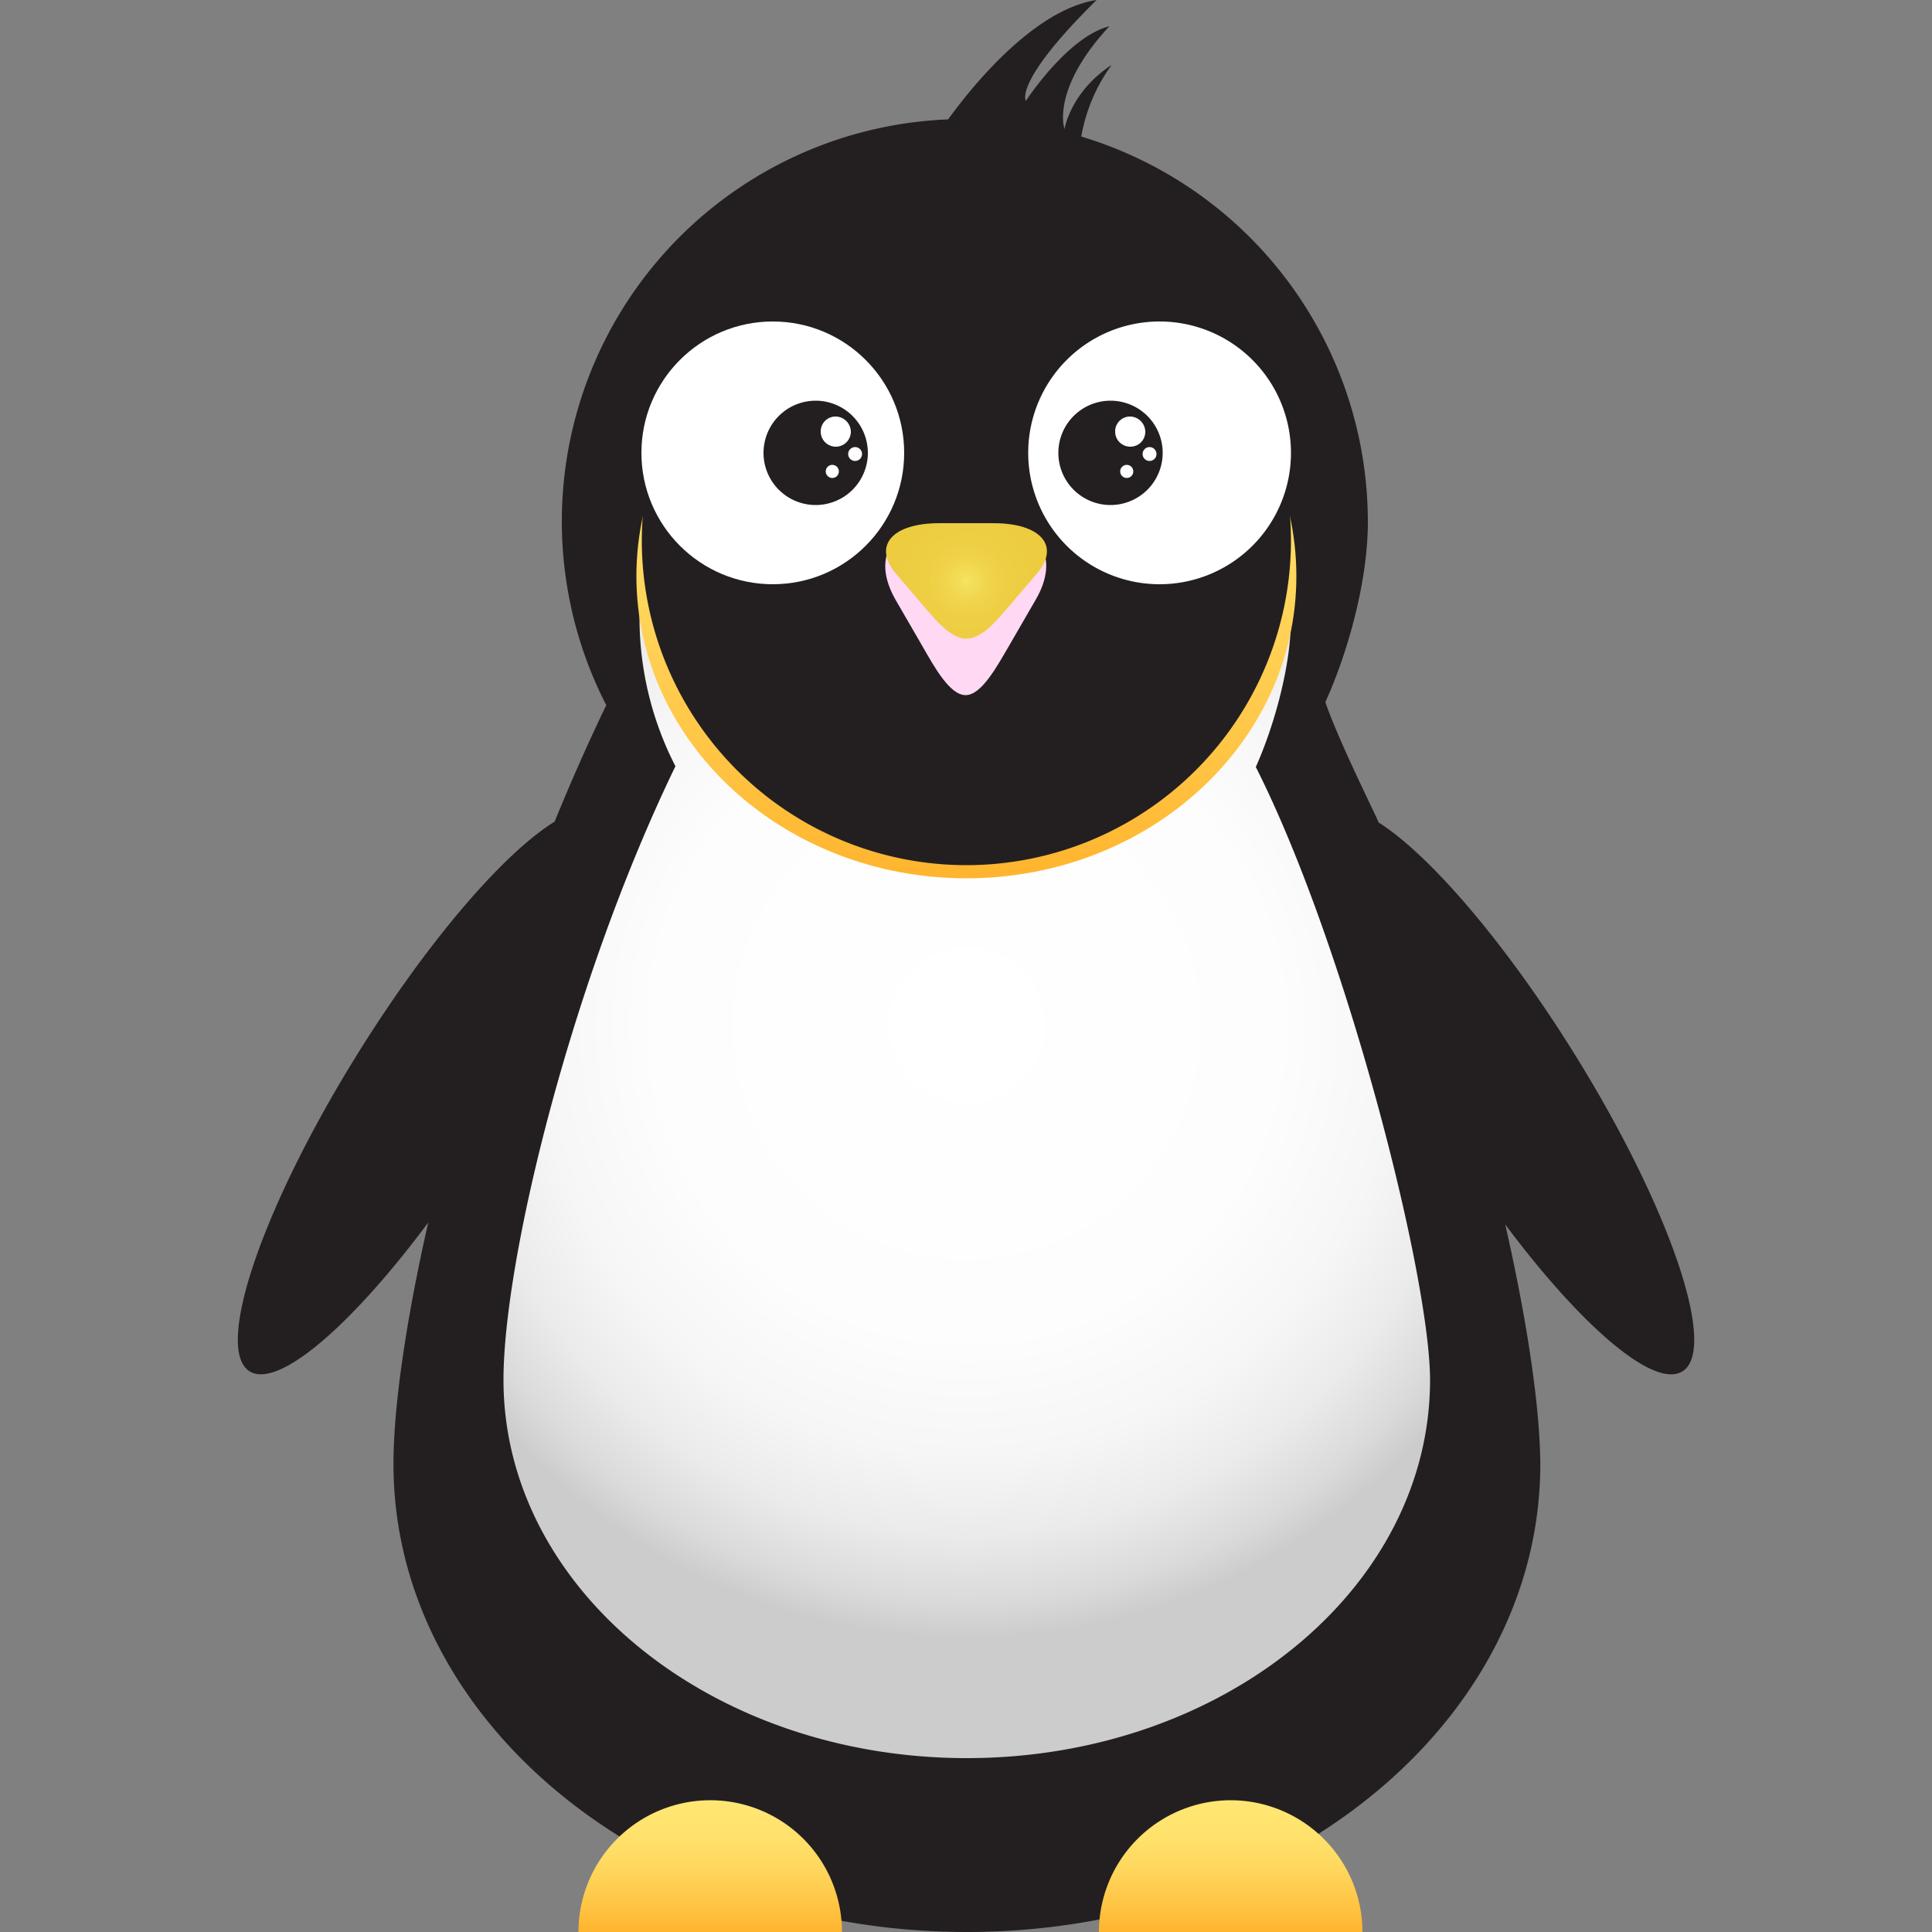 <svg xmlns="http://www.w3.org/2000/svg" xmlns:xlink="http://www.w3.org/1999/xlink" width="500" height="500" viewBox="0 0 500 500"><rect x="0" y="0" width="500" height="500" fill="#808080" stroke="none"/><defs><style>.a{fill:#231f20}.b{fill:url(#a)}.c{fill:url(#b)}.d{fill:url(#c)}.e{fill:url(#d)}.f{fill:#fff}.g{fill:#ffd8f4}.h{fill:url(#e)}</style><radialGradient id="a" cx="250.2" cy="234.65" r="158.66" gradientTransform="matrix(1 0 0 -1 0 500)" gradientUnits="userSpaceOnUse"><stop offset="0" stop-color="#fff"/><stop offset=".51" stop-color="#fdfdfd"/><stop offset=".7" stop-color="#f6f6f6"/><stop offset=".83" stop-color="#ebebeb"/><stop offset=".94" stop-color="#dadada"/><stop offset="1" stop-color="#ccc"/></radialGradient><linearGradient id="b" x1="183.8" y1="34.1" x2="183.8" gradientTransform="matrix(1 0 0 -1 0 500)" gradientUnits="userSpaceOnUse"><stop offset="0" stop-color="#ffe773"/><stop offset=".22" stop-color="#ffe36e"/><stop offset=".48" stop-color="#ffd960"/><stop offset=".76" stop-color="#ffc748"/><stop offset="1" stop-color="#ffb42e"/></linearGradient><linearGradient id="c" x1="318.5" y1="34.1" x2="318.5" xlink:href="#b"/><linearGradient id="d" x1="250.1" y1="429.1" x2="250.1" y2="272.7" xlink:href="#b"/><radialGradient id="e" cx="250.12" cy="349.65" r="18.09" gradientTransform="matrix(1 0 0 -1 0 500)" gradientUnits="userSpaceOnUse"><stop offset="0" stop-color="#f7e563"/><stop offset=".09" stop-color="#f4df5a"/><stop offset=".32" stop-color="#f0d44b"/><stop offset=".59" stop-color="#eece43"/><stop offset="1" stop-color="#edcc40"/></radialGradient></defs><title>Artboard 1</title><path class="a" d="M407 272c-17.91-28.65-37.25-50.93-50.2-59.14-.92-2.26-10.6-21.66-13.8-31.16 5.9-13 11-31.4 11-46.6a104.18 104.18 0 0 0-74.17-99.76 44.42 44.42 0 0 1 7.87-18.54c-10.7 7-12.2 16.6-12.2 16.6s-3.7-10.1 11.6-26.6c-10.8 2.7-21.6 19.3-21.6 19.3s-3.4-4.7 18.3-26.1c-16.73 2.57-33.23 23.7-38.42 30.9a104.12 104.12 0 0 0-88.48 151.6c-4.7 9.74-9.16 19.85-13.37 30.15-13 8-32.47 30.45-50.53 59.35-25 40-37.7 77.1-28.4 82.9 7.35 4.59 26.28-11.72 46.23-38.52-5.84 25.71-9 47.89-9 62.52 0 66.9 66.4 121.1 148.4 121.1s148.4-54.2 148.4-121.1c-.09-14.54-3.28-36.53-9.07-62 19.82 26.51 38.56 42.59 45.87 38C444.7 349.1 432 312 407 272z"/><path class="b" d="M325 198.5c4.7-10.5 9.1-26.1 9.1-38.4A84.32 84.32 0 0 0 253 75.9c-.5 0-.9-.2-1.4-.2-.2 0-.4.1-.6.1-.4 0-.8-.1-1.2-.1a84.15 84.15 0 0 0-75 122.6c-27.2 56.2-44.5 128-44.5 158.8 0 54.1 53.7 97.9 119.9 97.9s119.9-43.8 119.9-97.9c-.1-27.3-21.92-112.78-45.1-158.6z"/><path class="c" d="M183.8 465.9a34.14 34.14 0 0 0-34.1 34.1h68.2a34.08 34.08 0 0 0-34.1-34.1z"/><path class="d" d="M318.5 465.9a34.14 34.14 0 0 0-34.1 34.1h68.2a34.14 34.14 0 0 0-34.1-34.1z"/><path class="e" d="M335.5 149.1c0 43.2-38.2 78.2-85.4 78.2s-85.4-35-85.4-78.2 38.2-78.2 85.4-78.2 85.4 35 85.4 78.2z"/><path class="a" d="M334.1 139.9a84 84 0 1 1-84-84 84 84 0 0 1 84 84z"/><circle class="f" cx="200" cy="117.2" r="34"/><path class="a" d="M211.1 103.7a13.5 13.5 0 1 0 13.5 13.5 13.51 13.51 0 0 0-13.5-13.5z"/><path class="f" d="M220.2 111.7a3.9 3.9 0 1 1-7.8 0 3.84 3.84 0 0 1 3.9-3.9 4 4 0 0 1 3.9 3.9z"/><circle class="f" cx="221.3" cy="117.5" r="1.8"/><circle class="f" cx="215.4" cy="122" r="1.7"/><path class="f" d="M300.1 151.2a34 34 0 1 0-34-34 34 34 0 0 0 34 34z"/><path class="a" d="M287.4 103.7a13.5 13.5 0 1 1-13.5 13.5 13.51 13.51 0 0 1 13.5-13.5z"/><path class="f" d="M296.4 111.7a3.84 3.84 0 0 1-3.9 3.9 3.9 3.9 0 0 1-3.9-3.9 3.84 3.84 0 0 1 3.9-3.9 4 4 0 0 1 3.9 3.9z"/><circle class="f" cx="297.5" cy="117.5" r="1.8"/><circle class="f" cx="291.6" cy="122" r="1.7"/><path class="g" d="M268.1 155.1l-7 12.1c-3.1 5.3-7.1 12.7-11.2 12.7s-8.1-7.3-11.2-12.7l-7-12.1c-4.1-7.2-3.2-13.4 1.6-16.7l12.1-2.7H257c12.3 0 17.3 8.7 11.1 19.4z"/><path class="h" d="M257.1 135.4h-14c-12.3 0-17.3 5.9-11.2 13.1l7 8.2c3.1 3.6 7.1 8.6 11.2 8.6s8.1-5 11.2-8.6l7-8.2c6.2-7.2 1.1-13.1-11.2-13.1z"/></svg>